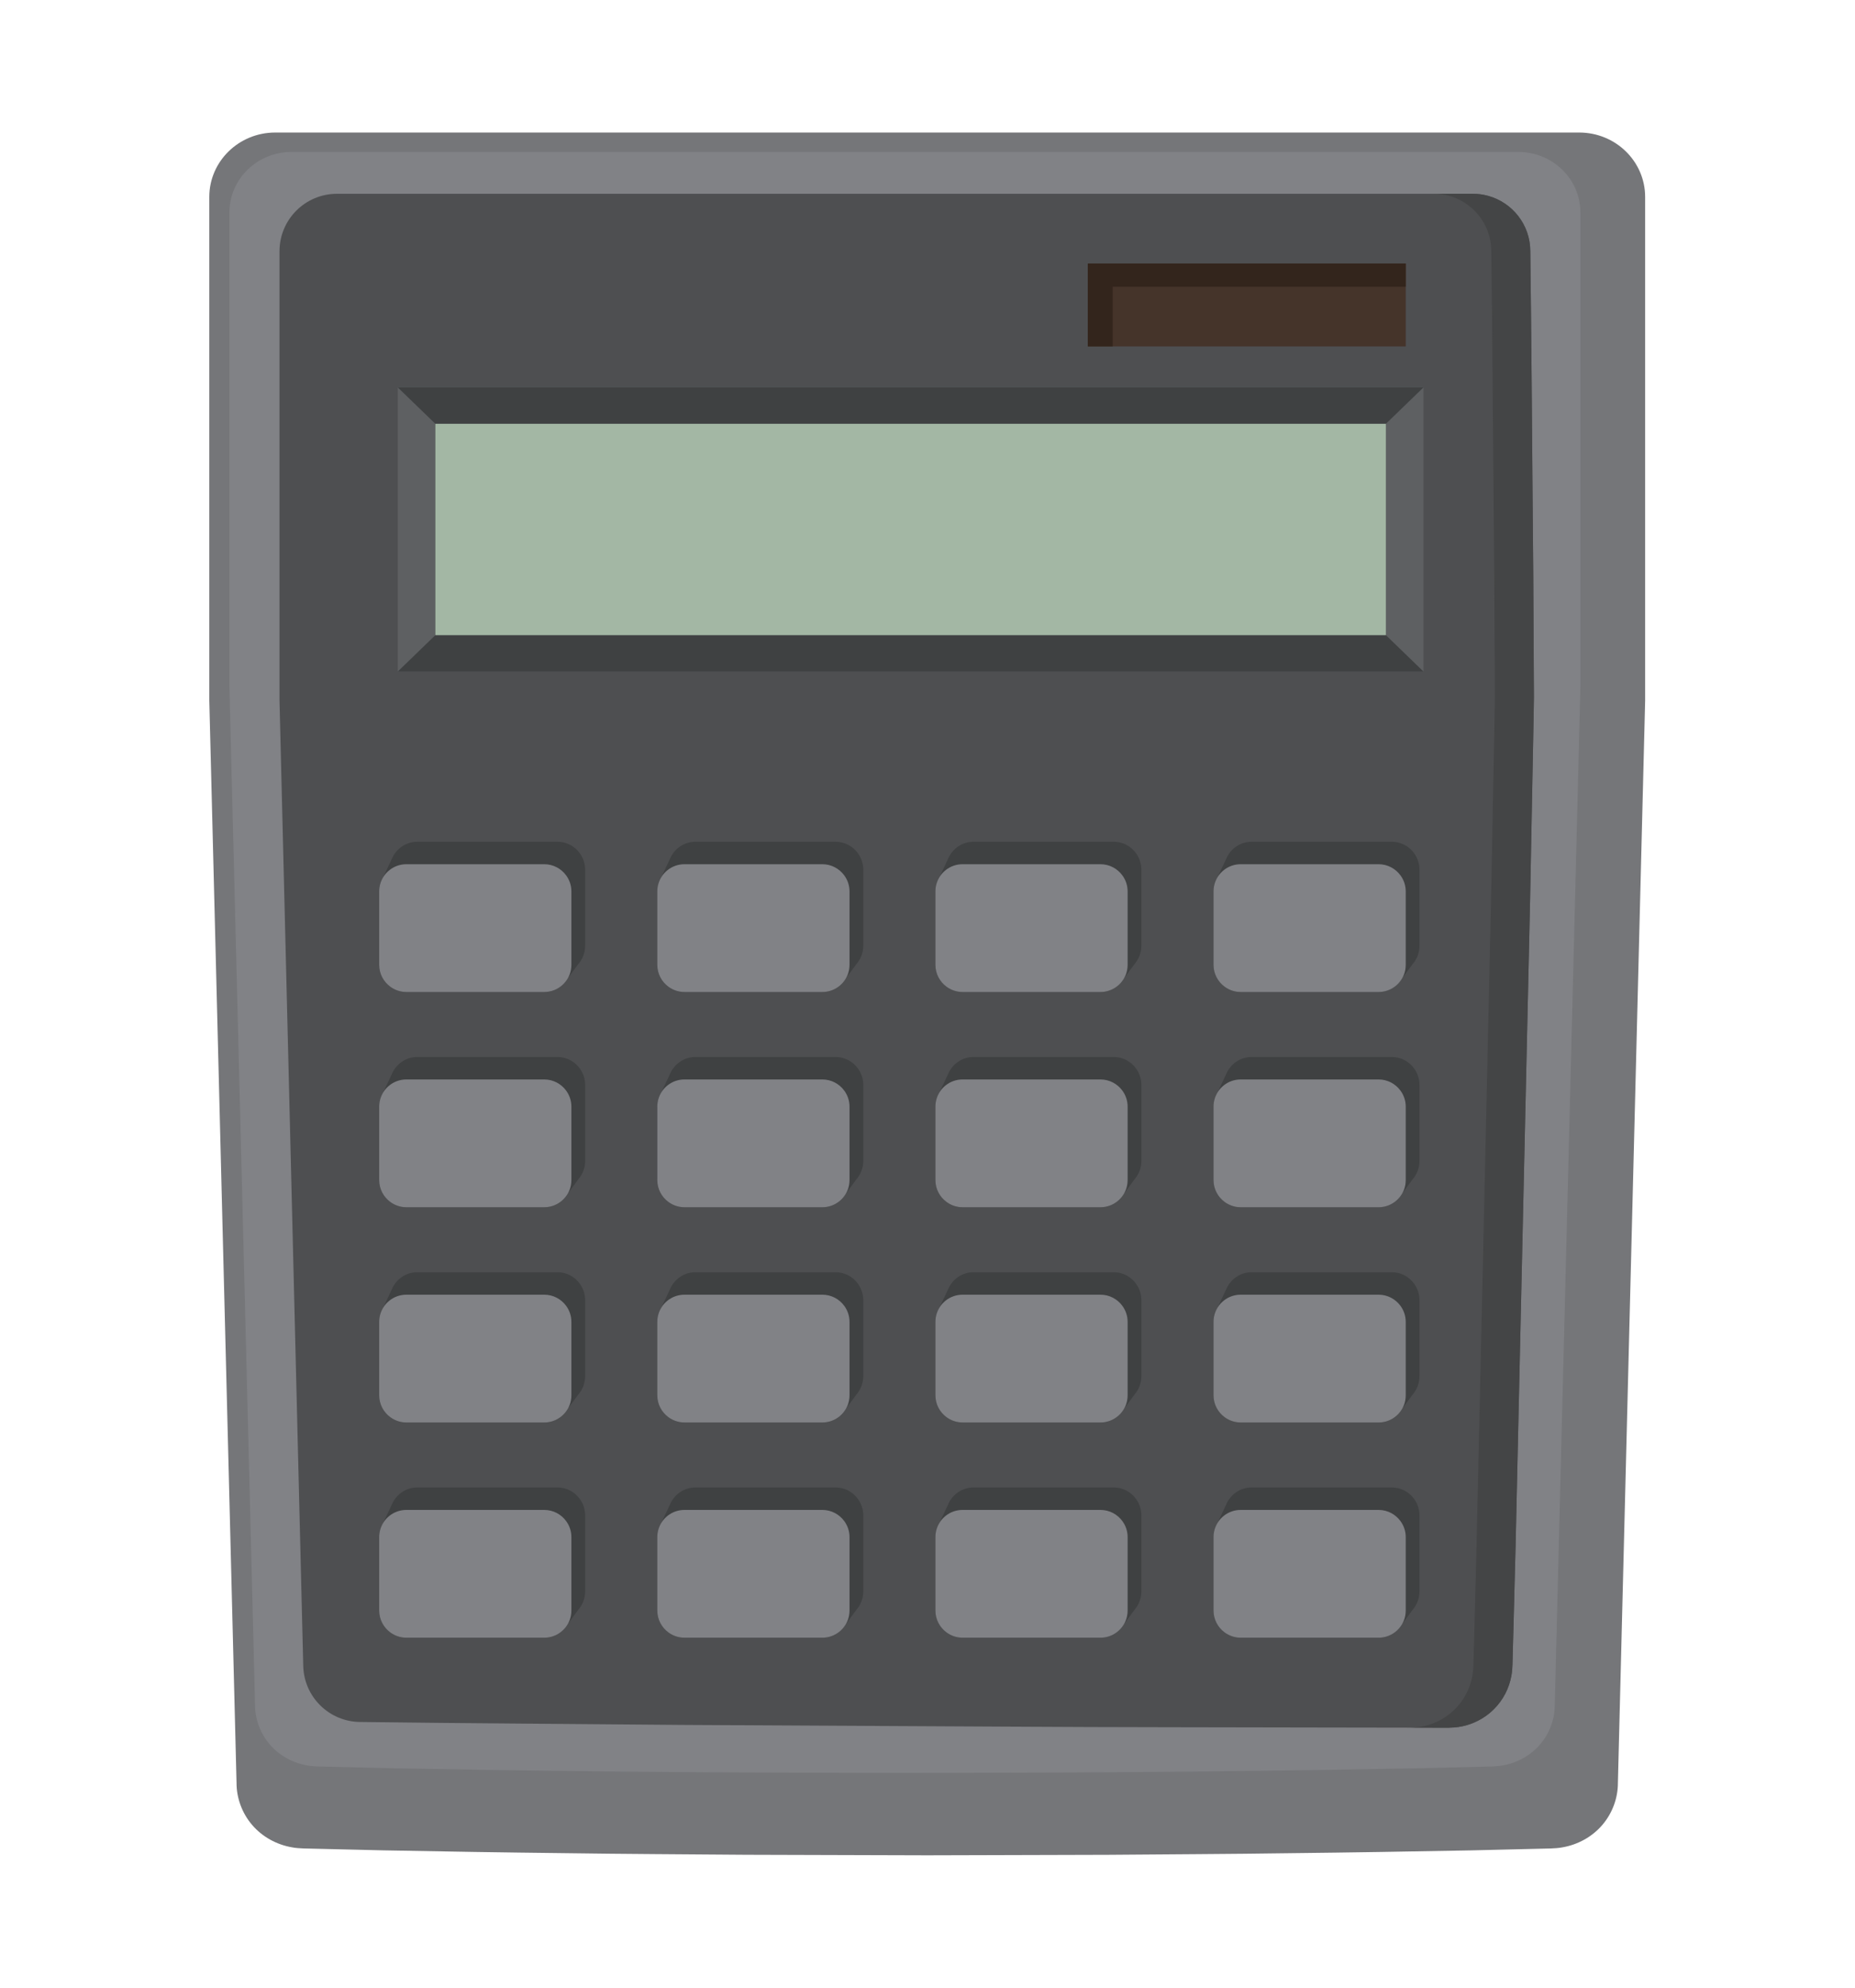 <?xml version="1.0" encoding="utf-8"?>
<!-- Generator: Adobe Illustrator 27.5.0, SVG Export Plug-In . SVG Version: 6.00 Build 0)  -->
<svg version="1.1" id="BASE" xmlns="http://www.w3.org/2000/svg" xmlns:xlink="http://www.w3.org/1999/xlink" x="0px" y="0px"
	 viewBox="0 0 2050 2196" style="enable-background:new 0 0 2050 2196;" xml:space="preserve">
<g>
	<path style="fill:#757679;" d="M1745.213,146.393H304.17c-40.245,0-72.868,31.856-72.868,71.153v556.388l30.1,1195.353
		c-0.073,16.73,6.082,33.565,17.219,46.544c11.088,13.033,27.063,21.858,44.142,24.749c4.232,0.883,8.671,0.991,12.895,1.232
		l12.53,0.299l25.055,0.6l50.111,1.198c66.816,1.252,133.632,2.384,200.445,3.104c66.815,0.987,133.631,1.206,200.447,1.785
		l200.445,0.593l200.445-0.562c66.816-0.598,133.631-0.788,200.445-1.782c66.816-0.723,133.631-1.855,200.448-3.107l50.111-1.206
		l25.055-0.603l12.527-0.302c4.226-0.242,8.667-0.351,12.9-1.236c17.086-2.89,33.055-11.72,44.145-24.756
		c11.14-12.982,17.292-29.82,17.21-46.549l30.102-1195.353V217.546C1818.08,178.249,1785.455,146.393,1745.213,146.393z"/>
	<path style="fill:#818286;" d="M1677.978,167.853H322.086c-37.866,0-68.562,29.974-68.562,66.95v523.511l28.321,1124.72
		c-0.069,15.742,5.722,31.582,16.201,43.794c10.432,12.263,25.463,20.566,41.534,23.286c3.983,0.831,8.158,0.933,12.133,1.16
		l11.79,0.281l23.575,0.565l47.149,1.127c62.867,1.178,125.736,2.244,188.601,2.921c62.868,0.928,125.736,1.135,188.604,1.679
		l188.601,0.557l188.601-0.529c62.867-0.562,125.735-0.742,188.6-1.677c62.869-0.68,125.736-1.745,188.604-2.924l47.149-1.135
		l23.575-0.568l11.788-0.284c3.977-0.228,8.155-0.33,12.136-1.163c16.077-2.719,31.102-11.028,41.538-23.294
		c10.482-12.214,16.27-28.057,16.193-43.799l28.324-1124.72V234.803C1746.541,197.827,1715.843,167.853,1677.978,167.853z"/>
	<path style="fill:#4E4F51;" d="M1695.078,752.181l-0.118-27.086l-0.324-54.202l-0.192-35.349
		c-0.227-24.24-0.434-48.481-0.631-72.721c-0.766-95.096-1.442-190.193-2.642-285.289c0-29.27-19.791-53.869-46.724-61.216
		c-5.34-1.459-10.961-2.242-16.763-2.242H372.395c-35.083,0-63.507,28.377-63.507,63.458v496.345l26.238,1066.351
		c0.827,34.45,29.008,61.903,63.459,61.903c119.337,1.506,238.672,2.186,358.009,3.255l358.01,1.896
		c119.336,0.777,238.673,0.631,358.01,0.971l86.699,0.141l-0.094,0.004h2.866l13.558,0.029l8.823,0.02h16.782l6.122-0.291
		c12.091-0.969,23.859-5.225,33.827-12.077c3.541-2.429,6.859-5.181,9.886-8.234c9.99-9.865,16.686-22.915,19.165-36.703
		c0.431-2.373,0.742-4.769,0.92-7.173c0.167-1.83,0.245-3.508,0.29-5.126c0.074-2.164,0.094-4.222,0.178-6.39l0.293-11.176
		l0.349-13.44l0.254-8.96l2.331-89.454l16.082-715.873l3.451-178.955c0.242-14.918,0.681-29.835,0.778-44.752L1695.078,752.181z"/>
	<rect x="439.554" y="427.914" style="fill:#5E6062;" width="1133.582" height="313.896"/>
	<rect x="1202.122" y="291.072" style="fill:#45342A;" width="351.386" height="91.571"/>
	<polygon style="fill:#33251C;" points="1229.673,316.729 1553.507,316.729 1553.507,291.072 1202.122,291.072 1202.122,382.643 
		1229.673,382.643 	"/>
	<path style="fill:#3F4142;" d="M616.142,929.811H461.159c-12.608,0-23.431,7.753-28.092,18.815l-9.445,20.083
		c-2.902,4.621-4.582,10.087-4.582,15.946v81.094c0,10.007,4.915,18.846,12.44,24.302c4.947,3.585,11.01,5.724,17.586,5.724h152.374
		c11.216,0,20.994-6.152,26.148-15.265l11.566-15.658c4.685-5.447,7.525-12.57,7.525-20.367v-83.688
		c0-6.786-2.175-13.043-5.822-18.148C635.31,934.883,626.32,929.811,616.142,929.811z"/>
	<path style="fill:#3F4142;" d="M923.491,929.811H768.507c-12.614,0-23.441,7.76-28.099,18.831l-9.438,20.067
		c-2.902,4.621-4.582,10.087-4.582,15.946v81.094c0,10.007,4.915,18.846,12.441,24.302c4.947,3.585,11.009,5.724,17.585,5.724
		h152.375c11.215,0,20.993-6.151,26.147-15.263l11.568-15.66c4.686-5.447,7.524-12.57,7.524-20.367v-83.688
		c0-6.786-2.174-13.043-5.822-18.148C942.658,934.883,933.668,929.811,923.491,929.811z"/>
	<path style="fill:#3F4142;" d="M1230.838,929.811h-154.983c-12.615,0-23.441,7.76-28.1,18.831l-9.435,20.064
		c-2.903,4.622-4.584,10.089-4.584,15.949v81.094c0,10.007,4.915,18.846,12.441,24.302c4.946,3.585,11.009,5.724,17.585,5.724
		h152.375c11.216,0,20.993-6.151,26.148-15.264l11.571-15.663c4.683-5.446,7.52-12.568,7.52-20.363v-83.688
		c0-6.786-2.174-13.043-5.822-18.148C1250.006,934.883,1241.016,929.811,1230.838,929.811z"/>
	<path style="fill:#3F4142;" d="M1562.901,942.649c-5.547-7.767-14.538-12.839-24.715-12.839h-154.984
		c-12.614,0-23.442,7.76-28.099,18.831l-9.437,20.067c-2.902,4.621-4.582,10.087-4.582,15.946v81.094
		c0,10.007,4.915,18.846,12.44,24.302c4.946,3.585,11.009,5.724,17.585,5.724h152.375c11.216,0,20.993-6.152,26.149-15.264
		l11.562-15.654c4.688-5.447,7.528-12.572,7.528-20.371v-83.688C1568.724,954.011,1566.549,947.754,1562.901,942.649z"/>
	<path style="fill:#3F4142;" d="M616.142,1167.561H461.159c-12.611,0-23.436,7.756-28.095,18.822l-9.441,20.076
		c-2.902,4.62-4.582,10.087-4.582,15.945v81.094c0,10.008,4.915,18.846,12.44,24.302c4.947,3.585,11.01,5.724,17.586,5.724h152.374
		c11.217,0,20.995-6.152,26.15-15.266l11.564-15.654c4.686-5.447,7.526-12.57,7.526-20.369v-83.688
		c0-6.786-2.175-13.043-5.822-18.148C635.31,1172.633,626.32,1167.561,616.142,1167.561z"/>
	<path style="fill:#3F4142;" d="M923.491,1167.561H768.507c-12.617,0-23.446,7.764-28.103,18.838l-9.434,20.059
		c-2.902,4.621-4.582,10.088-4.582,15.947v81.094c0,10.008,4.915,18.846,12.441,24.302c4.947,3.585,11.009,5.724,17.585,5.724
		h152.375c11.215,0,20.993-6.151,26.147-15.264l11.566-15.658c4.685-5.447,7.525-12.571,7.525-20.368v-83.688
		c0-6.786-2.174-13.043-5.822-18.148C942.658,1172.633,933.668,1167.561,923.491,1167.561z"/>
	<path style="fill:#3F4142;" d="M1230.838,1167.561h-154.983c-12.617,0-23.446,7.764-28.102,18.838l-9.432,20.056
		c-2.903,4.621-4.585,10.089-4.585,15.949v81.094c0,10.008,4.915,18.846,12.441,24.302c4.946,3.585,11.009,5.724,17.585,5.724
		h152.375c11.217,0,20.994-6.152,26.149-15.264l11.569-15.661c4.684-5.446,7.521-12.568,7.521-20.364v-83.688
		c0-6.786-2.174-13.043-5.822-18.148C1250.006,1172.633,1241.016,1167.561,1230.838,1167.561z"/>
	<path style="fill:#3F4142;" d="M1538.187,1167.561h-154.984c-12.618,0-23.446,7.764-28.103,18.838l-9.434,20.06
		c-2.902,4.62-4.582,10.087-4.582,15.945v81.094c0,10.008,4.915,18.846,12.44,24.302c4.946,3.585,11.009,5.724,17.585,5.724h152.375
		c11.216,0,20.994-6.152,26.149-15.265l11.561-15.651c4.688-5.447,7.529-12.574,7.529-20.373v-83.688
		c0-6.786-2.175-13.043-5.822-18.148C1557.354,1172.633,1548.363,1167.561,1538.187,1167.561z"/>
	<path style="fill:#3F4142;" d="M616.142,1405.311H461.159c-12.61,0-23.433,7.755-28.094,18.819l-9.443,20.078
		c-2.902,4.621-4.582,10.088-4.582,15.947v81.094c0,10.008,4.915,18.846,12.44,24.302c4.947,3.585,11.01,5.724,17.586,5.724h152.374
		c11.216,0,20.994-6.153,26.148-15.265l11.568-15.659c4.684-5.446,7.523-12.569,7.523-20.365v-83.688
		c0-6.786-2.175-13.043-5.822-18.148C635.31,1410.383,626.32,1405.311,616.142,1405.311z"/>
	<path style="fill:#3F4142;" d="M923.491,1405.311H768.507c-12.616,0-23.443,7.762-28.101,18.834l-9.435,20.062
		c-2.902,4.621-4.583,10.088-4.583,15.947v81.094c0,10.008,4.915,18.846,12.441,24.302c4.947,3.585,11.009,5.724,17.585,5.724
		h152.375c11.215,0,20.993-6.151,26.147-15.262l11.57-15.663c4.684-5.446,7.522-12.568,7.522-20.364v-83.688
		c0-6.786-2.174-13.043-5.822-18.148C942.658,1410.383,933.668,1405.311,923.491,1405.311z"/>
	<path style="fill:#3F4142;" d="M1230.838,1405.311h-154.983c-12.616,0-23.444,7.762-28.101,18.834l-9.433,20.059
		c-2.903,4.622-4.585,10.09-4.585,15.95v81.094c0,10.008,4.915,18.846,12.441,24.302c4.946,3.585,11.009,5.724,17.585,5.724h152.375
		c11.216,0,20.993-6.151,26.148-15.263l11.572-15.666c4.682-5.446,7.519-12.567,7.519-20.361v-83.688
		c0-6.786-2.174-13.043-5.822-18.148C1250.006,1410.383,1241.016,1405.311,1230.838,1405.311z"/>
	<path style="fill:#3F4142;" d="M1538.187,1405.311h-154.984c-12.616,0-23.443,7.762-28.1,18.834l-9.435,20.063
		c-2.902,4.621-4.582,10.088-4.582,15.947v81.094c0,10.008,4.915,18.846,12.44,24.302c4.946,3.585,11.009,5.724,17.585,5.724
		h152.375c11.216,0,20.993-6.151,26.149-15.264l11.563-15.656c4.687-5.447,7.527-12.571,7.527-20.369v-83.688
		c0-6.786-2.175-13.043-5.822-18.148C1557.354,1410.383,1548.363,1405.311,1538.187,1405.311z"/>
	<path style="fill:#3F4142;" d="M616.142,1643.061H461.159c-12.608,0-23.431,7.753-28.092,18.815l-9.445,20.084
		c-2.902,4.621-4.582,10.087-4.582,15.945v81.093c0,10.008,4.915,18.847,12.44,24.302c4.947,3.585,11.01,5.724,17.586,5.724h152.374
		c11.216,0,20.994-6.152,26.148-15.265l11.566-15.656c4.685-5.447,7.525-12.571,7.525-20.368v-83.688
		c0-6.786-2.175-13.043-5.822-18.148C635.31,1648.133,626.32,1643.061,616.142,1643.061z"/>
	<path style="fill:#3F4142;" d="M923.491,1643.061H768.507c-12.614,0-23.441,7.76-28.099,18.831l-9.438,20.067
		c-2.902,4.621-4.582,10.088-4.582,15.946v81.093c0,10.008,4.915,18.847,12.441,24.302c4.947,3.585,11.009,5.724,17.585,5.724
		h152.375c11.215,0,20.993-6.151,26.147-15.263l11.568-15.661c4.686-5.445,7.524-12.57,7.524-20.366v-83.688
		c0-6.786-2.174-13.043-5.822-18.148C942.658,1648.133,933.668,1643.061,923.491,1643.061z"/>
	<path style="fill:#3F4142;" d="M1230.838,1643.061h-154.983c-12.615,0-23.441,7.76-28.1,18.831l-9.435,20.064
		c-2.903,4.621-4.584,10.089-4.584,15.949v81.093c0,10.008,4.915,18.847,12.441,24.302c4.946,3.585,11.009,5.724,17.585,5.724
		h152.375c11.216,0,20.993-6.151,26.148-15.263l11.571-15.664c4.683-5.446,7.52-12.568,7.52-20.363v-83.688
		c0-6.786-2.174-13.043-5.822-18.148C1250.006,1648.133,1241.016,1643.061,1230.838,1643.061z"/>
	<path style="fill:#3F4142;" d="M1538.187,1643.061h-154.984c-12.614,0-23.442,7.76-28.099,18.831l-9.437,20.068
		c-2.902,4.621-4.582,10.087-4.582,15.945v81.093c0,10.008,4.915,18.847,12.44,24.302c4.946,3.585,11.009,5.724,17.585,5.724
		h152.375c11.216,0,20.993-6.151,26.149-15.264l11.562-15.654c4.688-5.447,7.528-12.573,7.528-20.371v-83.688
		c0-6.786-2.175-13.043-5.822-18.148C1557.354,1648.133,1548.363,1643.061,1538.187,1643.061z"/>
	<path style="fill:#444546;" d="M1694.931,725.094l-0.295-54.202l-0.192-35.349c-0.227-24.24-0.434-48.481-0.631-72.721
		c-0.779-95.096-1.432-190.193-2.671-285.289c0-29.27-19.791-53.869-46.695-61.216c-5.34-1.459-10.961-2.242-16.763-2.242h-43.147
		c35.081,0,63.506,28.377,63.506,63.458c1.505,119.337,2.188,238.674,3.255,358.01l0.534,89.551l0.194,44.751
		c-0.097,14.917-0.533,29.835-0.777,44.752l-3.45,178.955l-16.083,715.873l-2.332,89.454l-0.583,22.4l-0.292,11.176
		c-0.145,3.789-0.097,7.239-0.486,11.516c-1.167,16.374-8.358,32.313-20.068,43.876c-11.565,11.661-27.356,18.998-43.731,20.311
		l-4.911,0.239l-0.094,0.004h2.866l13.558,0.029l8.842,0.02h16.763l6.122-0.291c12.091-0.969,23.859-5.225,33.827-12.077
		c3.533-2.429,6.842-5.181,9.856-8.234c9.99-9.865,16.689-22.915,19.195-36.703c0.431-2.373,0.742-4.769,0.92-7.173
		c0.167-1.83,0.245-3.508,0.29-5.126c0.06-2.164,0.066-4.222,0.149-6.39l0.291-11.176l0.38-13.44l0.254-8.96l2.331-89.454
		l16.082-715.873l3.451-178.955c0.242-14.918,0.681-29.835,0.778-44.752l-0.096-17.665L1694.931,725.094z"/>
	<polygon style="fill:#3F4142;" points="1531.593,468.107 1568.854,432.057 1573.136,427.914 439.554,427.914 443.836,432.057 
		481.098,468.107 481.098,701.616 439.554,741.811 1573.136,741.811 1531.593,701.616 	"/>
	<rect x="481.099" y="468.108" style="fill:#A3B7A4;" width="1050.494" height="233.508"/>
	<path style="fill:#818286;" d="M631.464,1065.749v-81.094c0-6.576-2.137-12.639-5.724-17.585
		c-5.454-7.526-14.293-12.44-24.299-12.44H449.067c-6.956,0-13.357,2.365-18.447,6.334c-2.758,2.151-5.131,4.774-6.997,7.746
		c-2.902,4.621-4.582,10.087-4.582,15.946v81.094c0,10.007,4.915,18.846,12.44,24.302c4.947,3.585,11.01,5.724,17.586,5.724h152.374
		c11.216,0,20.994-6.152,26.148-15.265c1.542-2.726,2.669-5.716,3.299-8.886C631.266,1069.724,631.464,1067.76,631.464,1065.749z"/>
	<path style="fill:#818286;" d="M938.812,1065.749v-81.094c0-6.576-2.137-12.639-5.724-17.585
		c-5.454-7.526-14.293-12.44-24.299-12.44H756.414c-6.955,0-13.357,2.365-18.447,6.334c-2.758,2.151-5.13,4.774-6.997,7.746
		c-2.902,4.621-4.582,10.087-4.582,15.946v81.094c0,10.007,4.915,18.846,12.441,24.302c4.947,3.585,11.009,5.724,17.585,5.724
		h152.375c11.215,0,20.993-6.151,26.147-15.263c1.542-2.726,2.671-5.717,3.3-8.888
		C938.613,1069.724,938.812,1067.76,938.812,1065.749z"/>
	<path style="fill:#818286;" d="M1246.16,1065.749v-81.094c0-6.576-2.137-12.639-5.723-17.585c-5.454-7.526-14.293-12.44-24.3-12.44
		h-152.375c-6.956,0-13.356,2.365-18.447,6.334c-2.757,2.15-5.128,4.772-6.995,7.742c-2.903,4.622-4.584,10.089-4.584,15.949v81.094
		c0,10.007,4.915,18.846,12.441,24.302c4.946,3.585,11.009,5.724,17.585,5.724h152.375c11.216,0,20.993-6.151,26.148-15.264
		c1.543-2.726,2.67-5.716,3.3-8.887C1245.96,1069.724,1246.16,1067.76,1246.16,1065.749z"/>
	<path style="fill:#818286;" d="M1553.507,1065.749v-81.094c0-6.576-2.137-12.639-5.724-17.585
		c-5.454-7.526-14.293-12.44-24.299-12.44H1371.11c-6.956,0-13.358,2.366-18.447,6.335c-2.759,2.151-5.13,4.773-6.997,7.745
		c-2.902,4.621-4.582,10.087-4.582,15.946v81.094c0,10.007,4.915,18.846,12.44,24.302c4.946,3.585,11.009,5.724,17.585,5.724
		h152.375c11.216,0,20.993-6.152,26.149-15.264c1.54-2.726,2.669-5.716,3.298-8.886
		C1553.308,1069.724,1553.507,1067.76,1553.507,1065.749z"/>
	<path style="fill:#818286;" d="M631.464,1303.499v-81.094c0-6.575-2.137-12.639-5.724-17.585
		c-5.454-7.526-14.293-12.441-24.299-12.441H449.067c-6.956,0-13.357,2.365-18.447,6.334c-2.758,2.151-5.131,4.774-6.997,7.746
		c-2.902,4.62-4.582,10.087-4.582,15.945v81.094c0,10.008,4.915,18.846,12.44,24.302c4.947,3.585,11.01,5.724,17.586,5.724h152.374
		c11.217,0,20.995-6.152,26.15-15.266c1.541-2.725,2.669-5.715,3.298-8.884C631.266,1307.474,631.464,1305.509,631.464,1303.499z"/>
	<path style="fill:#818286;" d="M938.812,1303.499v-81.094c0-6.575-2.137-12.639-5.724-17.585
		c-5.454-7.526-14.293-12.441-24.299-12.441H756.414c-6.955,0-13.357,2.365-18.447,6.334c-2.758,2.151-5.13,4.773-6.997,7.745
		c-2.902,4.621-4.582,10.088-4.582,15.947v81.094c0,10.008,4.915,18.846,12.441,24.302c4.947,3.585,11.009,5.724,17.585,5.724
		h152.375c11.215,0,20.993-6.151,26.147-15.264c1.542-2.726,2.67-5.716,3.3-8.887
		C938.613,1307.474,938.812,1305.509,938.812,1303.499z"/>
	<path style="fill:#818286;" d="M1246.16,1303.499v-81.094c0-6.575-2.137-12.639-5.723-17.585
		c-5.454-7.526-14.293-12.441-24.3-12.441h-152.375c-6.956,0-13.356,2.365-18.447,6.334c-2.757,2.15-5.128,4.771-6.994,7.742
		c-2.903,4.621-4.585,10.089-4.585,15.949v81.094c0,10.008,4.915,18.846,12.441,24.302c4.946,3.585,11.009,5.724,17.585,5.724
		h152.375c11.217,0,20.994-6.152,26.149-15.264c1.542-2.725,2.669-5.716,3.299-8.886
		C1245.96,1307.474,1246.16,1305.509,1246.16,1303.499z"/>
	<path style="fill:#818286;" d="M1553.507,1303.499v-81.094c0-6.575-2.137-12.639-5.724-17.585
		c-5.454-7.526-14.293-12.441-24.299-12.441H1371.11c-6.956,0-13.358,2.366-18.447,6.335c-2.759,2.151-5.13,4.773-6.997,7.745
		c-2.902,4.62-4.582,10.087-4.582,15.945v81.094c0,10.008,4.915,18.846,12.44,24.302c4.946,3.585,11.009,5.724,17.585,5.724h152.375
		c11.216,0,20.994-6.152,26.149-15.265c1.542-2.725,2.669-5.716,3.298-8.885C1553.308,1307.474,1553.507,1305.509,1553.507,1303.499
		z"/>
	<path style="fill:#818286;" d="M631.464,1541.249v-81.094c0-6.576-2.137-12.638-5.724-17.585
		c-5.454-7.526-14.293-12.44-24.299-12.44H449.067c-6.956,0-13.357,2.365-18.447,6.334c-2.758,2.151-5.13,4.773-6.997,7.744
		c-2.902,4.621-4.582,10.088-4.582,15.947v81.094c0,10.008,4.915,18.846,12.44,24.302c4.947,3.585,11.01,5.724,17.586,5.724h152.374
		c11.216,0,20.994-6.153,26.148-15.265c1.542-2.726,2.67-5.716,3.299-8.886C631.266,1545.224,631.464,1543.259,631.464,1541.249z"/>
	<path style="fill:#818286;" d="M938.812,1541.249v-81.094c0-6.576-2.137-12.638-5.724-17.585
		c-5.454-7.526-14.293-12.44-24.299-12.44H756.414c-6.955,0-13.357,2.365-18.447,6.334c-2.757,2.15-5.13,4.773-6.996,7.744
		c-2.902,4.621-4.583,10.088-4.583,15.947v81.094c0,10.008,4.915,18.846,12.441,24.302c4.947,3.585,11.009,5.724,17.585,5.724
		h152.375c11.215,0,20.993-6.151,26.147-15.262c1.542-2.727,2.671-5.717,3.3-8.889
		C938.613,1545.224,938.812,1543.259,938.812,1541.249z"/>
	<path style="fill:#818286;" d="M1246.16,1541.249v-81.094c0-6.576-2.137-12.638-5.723-17.585c-5.454-7.526-14.293-12.44-24.3-12.44
		h-152.375c-6.956,0-13.356,2.365-18.447,6.334c-2.757,2.15-5.128,4.77-6.994,7.74c-2.903,4.622-4.585,10.09-4.585,15.95v81.094
		c0,10.008,4.915,18.846,12.441,24.302c4.946,3.585,11.009,5.724,17.585,5.724h152.375c11.216,0,20.993-6.151,26.148-15.263
		c1.543-2.727,2.67-5.718,3.3-8.888C1245.96,1545.224,1246.16,1543.259,1246.16,1541.249z"/>
	<path style="fill:#818286;" d="M1553.507,1541.249v-81.094c0-6.576-2.137-12.638-5.724-17.585
		c-5.454-7.526-14.293-12.44-24.299-12.44H1371.11c-6.956,0-13.358,2.366-18.447,6.335c-2.758,2.151-5.13,4.772-6.996,7.744
		c-2.902,4.621-4.582,10.088-4.582,15.947v81.094c0,10.008,4.915,18.846,12.44,24.302c4.946,3.585,11.009,5.724,17.585,5.724
		h152.375c11.216,0,20.993-6.151,26.149-15.264c1.54-2.726,2.669-5.716,3.298-8.886
		C1553.308,1545.224,1553.507,1543.26,1553.507,1541.249z"/>
	<path style="fill:#818286;" d="M631.464,1778.999v-81.093c0-6.576-2.137-12.639-5.724-17.585
		c-5.454-7.526-14.293-12.44-24.299-12.44H449.067c-6.956,0-13.357,2.365-18.447,6.334c-2.758,2.151-5.131,4.774-6.997,7.746
		c-2.902,4.621-4.582,10.087-4.582,15.945v81.093c0,10.008,4.915,18.847,12.44,24.302c4.947,3.585,11.01,5.724,17.586,5.724h152.374
		c11.216,0,20.994-6.152,26.148-15.265c1.542-2.726,2.669-5.716,3.299-8.885C631.266,1782.974,631.464,1781.01,631.464,1778.999z"/>
	<path style="fill:#818286;" d="M938.812,1778.999v-81.093c0-6.576-2.137-12.639-5.724-17.585
		c-5.454-7.526-14.293-12.44-24.299-12.44H756.414c-6.955,0-13.357,2.365-18.447,6.334c-2.758,2.15-5.13,4.774-6.997,7.745
		c-2.902,4.621-4.582,10.088-4.582,15.946v81.093c0,10.008,4.915,18.847,12.441,24.302c4.947,3.585,11.009,5.724,17.585,5.724
		h152.375c11.215,0,20.993-6.151,26.147-15.263c1.542-2.726,2.671-5.717,3.3-8.887
		C938.613,1782.974,938.812,1781.01,938.812,1778.999z"/>
	<path style="fill:#818286;" d="M1246.16,1778.999v-81.093c0-6.576-2.137-12.639-5.723-17.585c-5.454-7.526-14.293-12.44-24.3-12.44
		h-152.375c-6.956,0-13.356,2.365-18.447,6.334c-2.757,2.15-5.128,4.771-6.995,7.742c-2.903,4.621-4.584,10.089-4.584,15.949v81.093
		c0,10.008,4.915,18.847,12.441,24.302c4.946,3.585,11.009,5.724,17.585,5.724h152.375c11.216,0,20.993-6.151,26.148-15.263
		c1.543-2.727,2.67-5.717,3.3-8.887C1245.96,1782.974,1246.16,1781.01,1246.16,1778.999z"/>
	<path style="fill:#818286;" d="M1553.507,1778.999v-81.093c0-6.576-2.137-12.639-5.724-17.585
		c-5.454-7.526-14.293-12.44-24.299-12.44H1371.11c-6.956,0-13.358,2.366-18.447,6.334c-2.759,2.151-5.13,4.774-6.997,7.746
		c-2.902,4.621-4.582,10.087-4.582,15.945v81.093c0,10.008,4.915,18.847,12.44,24.302c4.946,3.585,11.009,5.724,17.585,5.724
		h152.375c11.216,0,20.993-6.151,26.149-15.264c1.54-2.726,2.669-5.716,3.298-8.886
		C1553.308,1782.974,1553.507,1781.011,1553.507,1778.999z"/>
</g>
</svg>
